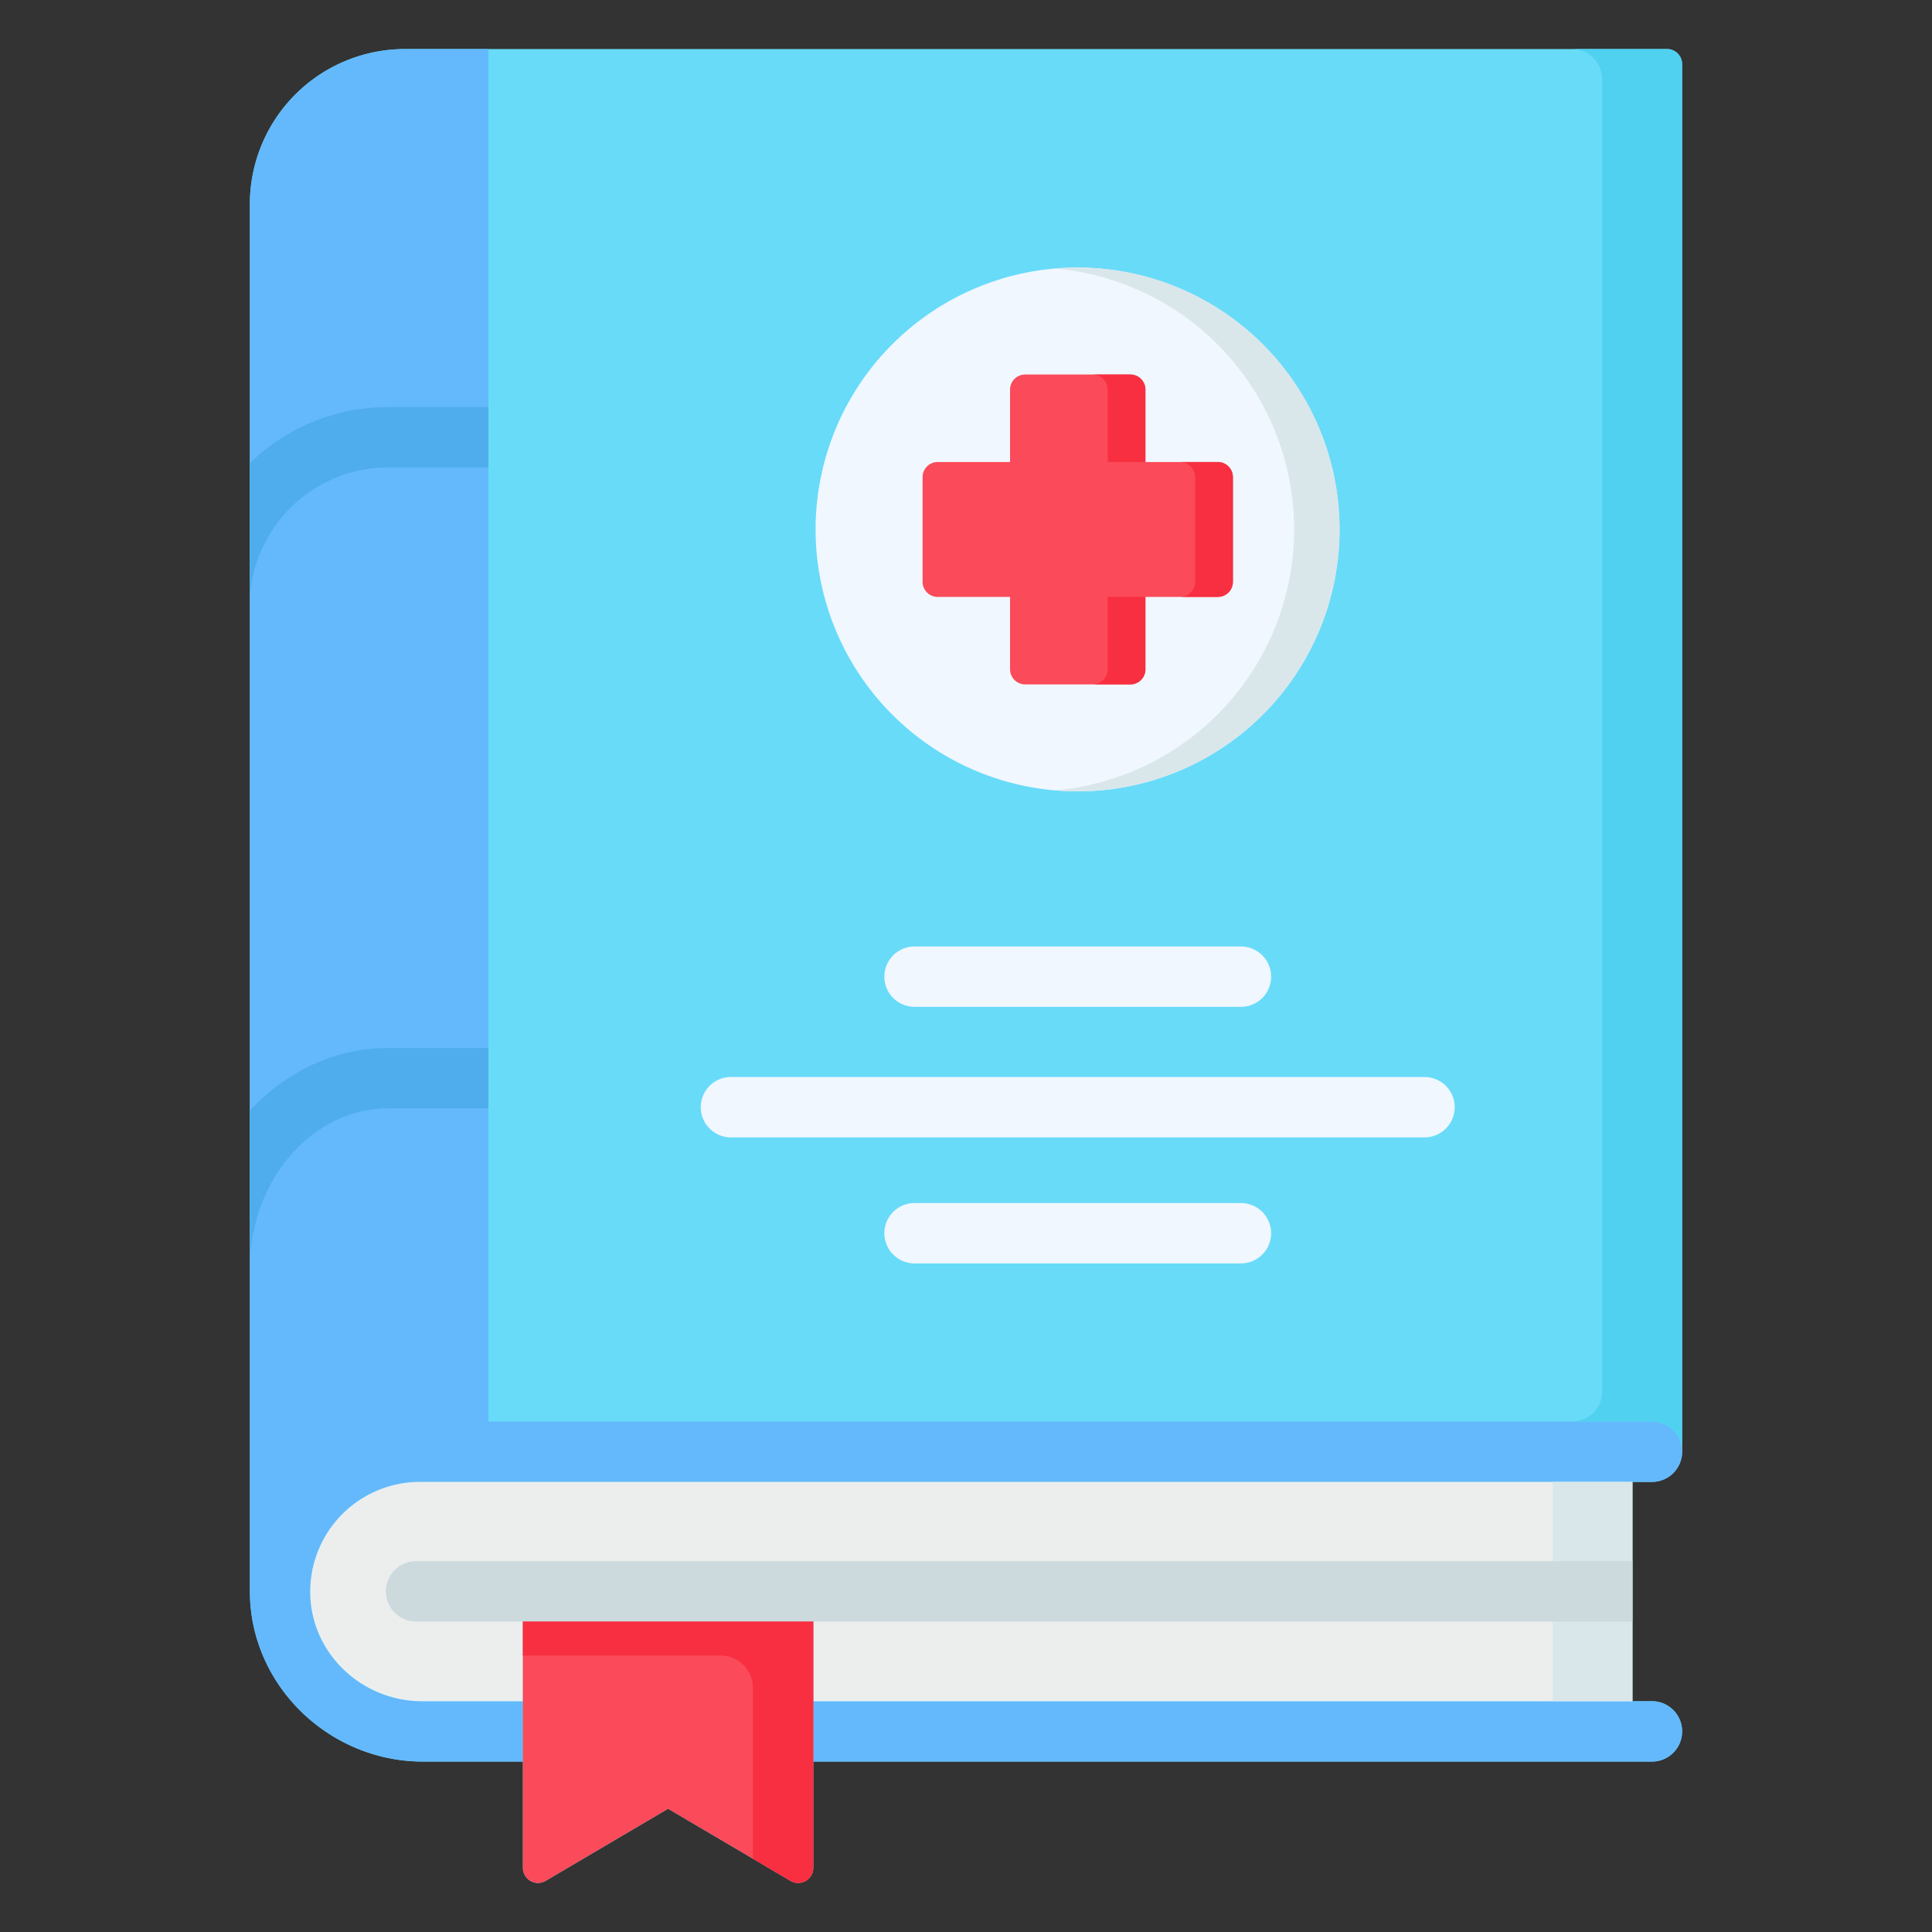 <svg id="Layer_1" height="512" viewBox="0 0 512 512" width="512" xmlns="http://www.w3.org/2000/svg" data-name="Layer 1"><rect x="0" y="0" width="512" height="512" fill="#333333" stroke="none"/><path d="m437.782 392.72a8 8 0 0 0 8-8v-367.72a4 4 0 0 0 -4-4h-334.444a41.107 41.107 0 0 0 -41.12 41v367.72c0 .051.013.1.015.148.094 24.811 20.991 44.972 45.911 44.972h26.428v28.16a4 4 0 0 0 6.03 3.447l32.448-19.107 32.45 19.107a4 4 0 0 0 6.027-3.447v-28.16h222.255a8 8 0 0 0 0-16h-5.182v-58.12z" fill="#68dbf9"/><path d="m82.311 424.061a29.081 29.081 0 0 1 29.027-31.341h326.444a8 8 0 0 0 0-16h-308.34v-363.72h-22.1a41.107 41.107 0 0 0 -41.12 41v367c-.4 25.207 20.711 45.836 45.921 45.836h26.428v-16h-26.647c-15.282.004-28.406-11.536-29.613-26.775z" fill="#64b9fc"/><path d="m437.782 450.84h-222.255v16h222.255a8 8 0 0 0 0-16z" fill="#64b9fc"/><path d="m111.338 392.72a29.081 29.081 0 0 0 -29.027 31.341c1.207 15.234 14.331 26.779 29.613 26.779h26.648v-21.12h76.955v21.12h217.073v-58.12z" fill="#eceeee"/><path d="m102.843 293.732h26.6v-16h-26.6c-14.221 0-27.135 6.321-36.622 16.559v39.909c.984-22.509 17.034-40.468 36.622-40.468z" fill="#4faded"/><path d="m66.219 122.738v36.022a36.713 36.713 0 0 1 36.624-34.893h26.6v-16h-26.6a52.479 52.479 0 0 0 -36.624 14.871z" fill="#4faded"/><path d="m285.612 70.9a69.411 69.411 0 1 0 69.351 69.471 69.55 69.55 0 0 0 -69.351-69.471z" fill="#f0f7ff"/><path d="m285.612 70.9c-2.024 0-4.024.106-6 .276a69.4 69.4 0 0 1 0 138.27c1.981.17 3.981.276 6 .276a69.411 69.411 0 0 0 0-138.822z" fill="#d9e7eb"/><path d="m322.732 122.439h-19.185v-19.186a4 4 0 0 0 -4-4h-27.87a4 4 0 0 0 -4 4v19.186h-19.185a4 4 0 0 0 -4 4v27.75a4 4 0 0 0 4 4h19.185v19.185a4 4 0 0 0 4 4h27.87a4 4 0 0 0 4-4v-19.185h19.185a4 4 0 0 0 4-4v-27.75a4 4 0 0 0 -4-4z" fill="#fb4a59"/><path d="m293.547 103.253v19.186h10v-19.186a4 4 0 0 0 -4-4h-10a4 4 0 0 1 4 4z" fill="#f82f40"/><path d="m293.547 177.374a4 4 0 0 1 -4 4h10a4 4 0 0 0 4-4v-19.185h-10z" fill="#f82f40"/><path d="m322.732 122.439h-10a4 4 0 0 1 4 4v27.75a4 4 0 0 1 -4 4h10a4 4 0 0 0 4-4v-27.75a4 4 0 0 0 -4-4z" fill="#f82f40"/><g fill="#f0f7ff"><path d="m328.859 266.823h-86.494a8 8 0 0 1 0-16h86.494a8 8 0 1 1 0 16z"/><path d="m377.512 301.42h-183.8a8 8 0 0 1 0-16h183.8a8 8 0 0 1 0 16z"/><path d="m328.859 334.817h-86.494a8 8 0 0 1 0-16h86.494a8 8 0 0 1 0 16z"/></g><path d="m441.782 13h-25.182a8 8 0 0 1 8 8v347.72a8 8 0 0 1 -8 8h21.178a8 8 0 0 1 8 8v-367.72a4 4 0 0 0 -3.996-4z" fill="#50d1ef"/><path d="m138.572 429.72v65.28a4 4 0 0 0 6.03 3.447l32.448-19.107 32.45 19.107a4 4 0 0 0 6.027-3.447v-65.28z" fill="#fb4a59"/><path d="m411.425 392.72h21.179v58.121h-21.179z" fill="#d9e7eb"/><path d="m432.6 413.72h-322.343a8 8 0 0 0 0 16h322.343z" fill="#ccdadd"/><path d="m138.572 429.72v9.022h52.441a8.514 8.514 0 0 1 8.514 8.515v45.319l9.971 5.871a4 4 0 0 0 6.029-3.447v-65.28z" fill="#f82f40"/></svg>